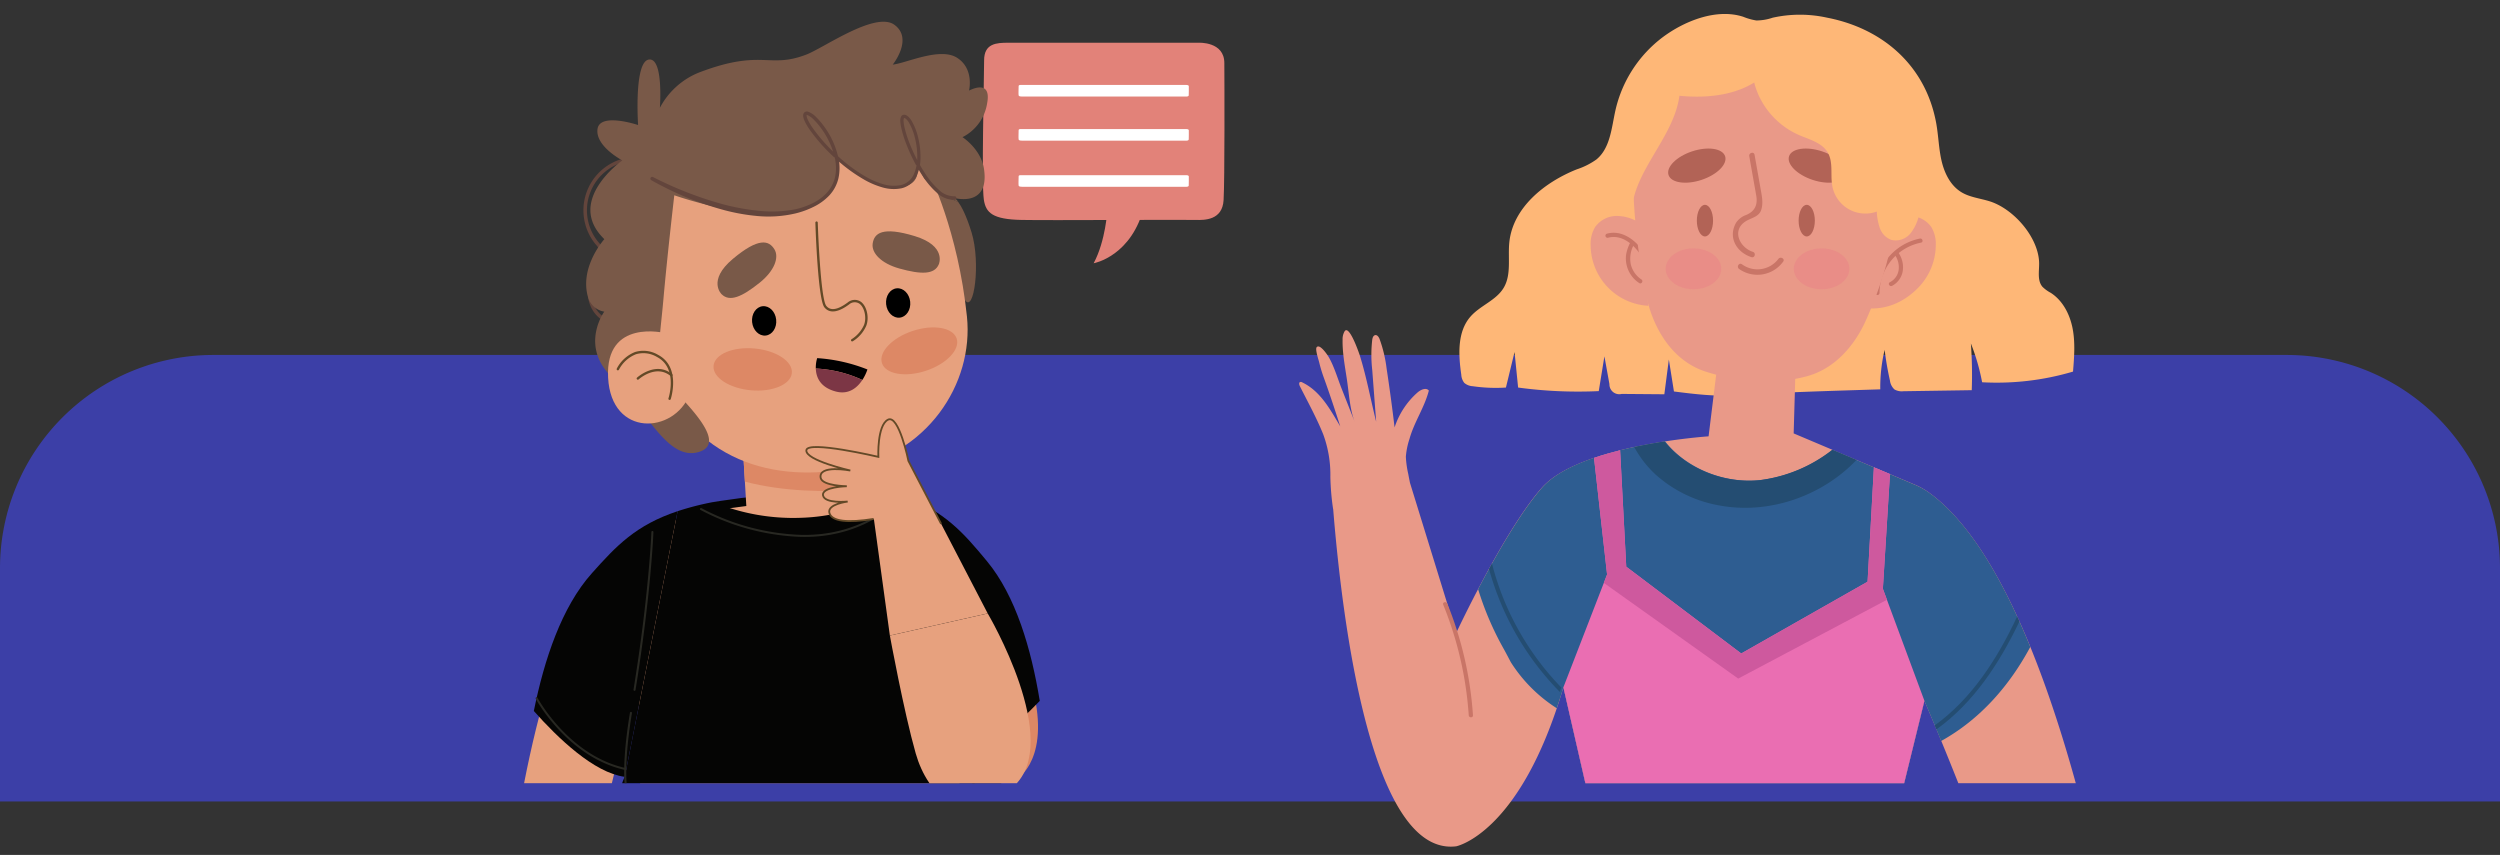 <svg xmlns="http://www.w3.org/2000/svg" xmlns:xlink="http://www.w3.org/1999/xlink" width="715" height="244.514" viewBox="0 0 715 244.514">
  <rect x="0" y="0" width="715" height="244.514" fill="#333333" stroke="none"/>
  <defs>
    <clipPath id="clip-path">
      <rect id="Rectángulo_338292" data-name="Rectángulo 338292" width="262" height="218" transform="translate(806 3498)" fill="none" stroke="#707070" stroke-width="1"/>
    </clipPath>
    <clipPath id="clip-path-2">
      <rect id="Rectángulo_338387" data-name="Rectángulo 338387" width="153.537" height="462.331" fill="none"/>
    </clipPath>
    <clipPath id="clip-path-3">
      <path id="Trazado_204746" data-name="Trazado 204746" d="M0,0H244V224H87.391S62.356,244.514,50.06,244.514,24.451,224,24.451,224H0Z" transform="translate(1068 3492)" fill="none" stroke="#707070" stroke-width="1"/>
    </clipPath>
    <clipPath id="clip-path-4">
      <rect id="Rectángulo_338386" data-name="Rectángulo 338386" width="242.736" height="322.687" fill="none"/>
    </clipPath>
    <clipPath id="clip-path-6">
      <rect id="Rectángulo_338383" data-name="Rectángulo 338383" width="15.903" height="11.696" fill="none"/>
    </clipPath>
  </defs>
  <g id="Grupo_982943" data-name="Grupo 982943" transform="translate(-475 -2921.486)">
    <g id="Grupo_982432" data-name="Grupo 982432" transform="translate(475 2900.006)">
      <path id="Rectángulo_338258" data-name="Rectángulo 338258" d="M61,0H654a61,61,0,0,1,61,61v66.708a0,0,0,0,1,0,0H0a0,0,0,0,1,0,0V61A61,61,0,0,1,61,0Z" transform="translate(0 123)" fill="#3c3fa7"/>
    </g>
    <g id="Enmascarar_grupo_420" data-name="Enmascarar grupo 420" transform="translate(-230 -570.514)" clip-path="url(#clip-path)">
      <g id="Grupo_982516" data-name="Grupo 982516" transform="translate(-42.558 41.217)">
        <g id="Grupo_982515" data-name="Grupo 982515" transform="translate(0 -22.706)">
          <g id="Grupo_982513" data-name="Grupo 982513">
            <path id="Trazado_204741" data-name="Trazado 204741" d="M218.109,19.435H163.673c-3.347,0-6.916.163-6.916,5.036s-.756,35.212-.084,39.806c.557,3.817,2.538,5.672,10.793,5.835s45.515-.115,49.751,0c2.676.073,7.7.073,8.031-5.684.34-5.863.248-33.866.213-39.143.035-6.254-7.353-5.848-7.353-5.848" transform="translate(872.258 3466.276)" fill="#e28279"/>
            <path id="Trazado_204742" data-name="Trazado 204742" d="M187.775,61.132s-.434,8.686-3.908,15.2c0,0,11.075-1.954,14.549-16.721Z" transform="translate(876.479 3472.449)" fill="#e28279"/>
          </g>
          <path id="Trazado_204743" data-name="Trazado 204743" d="M213.23,29.9H165.939c-.323,0-.668.01-.668.33s-.074,2.307-.008,2.608c.053.249.245.371,1.042.382s46.428-.006,46.838,0c.26,0,.744,0,.776-.373s.024-2.218.021-2.564c0-.41-.709-.383-.709-.383" transform="translate(873.616 3467.884)" fill="#fff"/>
          <path id="Trazado_204744" data-name="Trazado 204744" d="M213.23,40.836H165.939c-.323,0-.668.01-.668.33s-.074,2.307-.008,2.608c.053.249.245.371,1.042.382s46.428-.006,46.838,0c.26,0,.744,0,.776-.373s.024-2.218.021-2.564c0-.41-.709-.383-.709-.383" transform="translate(873.616 3469.564)" fill="#fff"/>
          <path id="Trazado_204745" data-name="Trazado 204745" d="M213.23,52.27H165.939c-.323,0-.668.01-.668.33s-.074,2.307-.008,2.608c.053.249.245.371,1.042.382s46.428-.006,46.838,0c.26,0,.744,0,.776-.373s.024-2.218.021-2.564c0-.41-.709-.383-.709-.383" transform="translate(873.616 3471.32)" fill="#fff"/>
        </g>
        <g id="Grupo_982714" data-name="Grupo 982714" transform="translate(891.558 3457)">
          <g id="Grupo_982713" data-name="Grupo 982713" clip-path="url(#clip-path-2)">
            <path id="Trazado_205367" data-name="Trazado 205367" d="M52.614,120.837s12.222-2.037,25.849-2.9,31.575.953,31.575.953S97.559,147.628,76.62,141.939s-24.006-21.1-24.006-21.1" transform="translate(7.388 16.527)" fill="#050504"/>
            <path id="Trazado_205368" data-name="Trazado 205368" d="M3.015,276.723S-.1,233.453,5.9,202.854c8.756-44.683,19.656-58.473,25.218-64.585,7.788-8.561,24.988-12.91,24.988-12.91L69.45,123.63,68.4,105.924l30.894.258,1.559,16.1s10.963,5.416,15.738,7.916c.718,16.535,11.455,16.29,13.526,32.414-.138.056-.269.119-.407.174l1.633,93.647s-32.893,20.938-91.29-1.371l-1.544-82.473s-9.743,38.52-11.889,49-3.579,53.967-3.579,53.967,7.611,12.842,5.546,16.253-6.164-4.237-6.164-4.237,3.558,18.92.286,19.023-5.7-14.546-5.7-14.546.854,18.366-3.5,17.251c-2.537-.758-1.624-16.4-1.624-16.4s-2.015,15.607-4.752,14.965-.167-15.537-.167-15.537-3.031,12.121-5.8,11.266.04-18.6,1.85-26.869" transform="translate(0 14.874)" fill="#e7a17e"/>
            <path id="Trazado_205369" data-name="Trazado 205369" d="M60.614,116.656l-.636-10.731,30.894.258,1.245,12.85c-8.025.562-20.09.618-31.5-2.377" transform="translate(8.422 14.874)" fill="#dd8865"/>
            <path id="Trazado_205370" data-name="Trazado 205370" d="M70.975,411.705,81.75,253.579l-47.443-5.793S45.714,368.175,51.441,406.928c0,0-30.3,10.925-30.181,16.624s34.961,1.416,34.961,1.416,21.294,5.329,14.755-13.263" transform="translate(2.985 34.794)" fill="#e7a17e"/>
            <path id="Trazado_205371" data-name="Trazado 205371" d="M91,413.766S83.165,308.37,78.381,231.7c-.714-11.425,42.459,16.772,42.459,16.772s-6.408,120.759-10.524,159.714c0,0,29.719,9.456,29.838,15.155s-33.866,3.069-33.866,3.069S85.233,432.614,91,413.766" transform="translate(11.005 32.152)" fill="#e7a17e"/>
            <path id="Trazado_205372" data-name="Trazado 205372" d="M123.593,391.516c9.44,4.056,12.41,8.081,12.41,8.081s-.441,1.318-13.431,3.027a17.053,17.053,0,0,1,1.021-11.108" transform="translate(17.143 54.976)" fill="#fff"/>
            <path id="Trazado_205373" data-name="Trazado 205373" d="M89.056,389.551c12.331,6.3,26.7-1.673,26.7-1.673a81.519,81.519,0,0,1,12.638,4.149,17.053,17.053,0,0,0-1.021,11.108c-3.348.44-7.515.905-12.74,1.382-25.494,2.325-26.694-4.285-26.694-4.285a36.51,36.51,0,0,1,1.116-10.681" transform="translate(12.342 54.465)" fill="#e4bb5b"/>
            <path id="Trazado_205374" data-name="Trazado 205374" d="M87.935,398.726a37.943,37.943,0,0,0,.588,3.964s7.414,2.365,27.452,1.95c22.39-.464,25.2-3.377,25.2-3.377a7.042,7.042,0,0,0-.377-2.662,124.046,124.046,0,0,1-52.864.124" transform="translate(12.348 55.971)" fill="#fff"/>
            <path id="Trazado_205375" data-name="Trazado 205375" d="M119.1,389.719a8.154,8.154,0,0,0-3.324,7.772" transform="translate(16.249 54.723)" fill="none" stroke="#57687e" stroke-linecap="round" stroke-linejoin="round" stroke-width="0.538"/>
            <path id="Trazado_205376" data-name="Trazado 205376" d="M115.093,388.5s-3.357,2.107-3.224,7.765" transform="translate(15.708 54.552)" fill="none" stroke="#57687e" stroke-linecap="round" stroke-linejoin="round" stroke-width="0.538"/>
            <path id="Trazado_205377" data-name="Trazado 205377" d="M113.41,390.844s2.661-6.519-.136-6.559S113.41,390.844,113.41,390.844Z" transform="translate(15.736 53.96)" fill="none" stroke="#57687e" stroke-linecap="round" stroke-linejoin="round" stroke-width="0.538"/>
            <path id="Trazado_205378" data-name="Trazado 205378" d="M113.994,390.525s-4.64-5.3-5.926-2.812S113.994,390.525,113.994,390.525Z" transform="translate(15.153 54.349)" fill="none" stroke="#57687e" stroke-linecap="round" stroke-linejoin="round" stroke-width="0.538"/>
            <path id="Trazado_205379" data-name="Trazado 205379" d="M31.321,226.667s3.242,90.282,10.421,175.47c.689,8.167,32.779-.68,32.779-.68l5.11-134.56L92.387,400.832s24.964,4.391,32.1-.411c0,0,5.8-19.792,2.624-172.38Z" transform="translate(4.398 31.828)" fill="#2e2646"/>
            <path id="Trazado_205380" data-name="Trazado 205380" d="M93.587,265.292a.307.307,0,0,0,0-.614c-14.288-.468-34.6-4.656-34.806-4.7a.314.314,0,0,0-.362.239.306.306,0,0,0,.238.363c.2.041,20.567,4.24,34.908,4.71h.017" transform="translate(8.203 36.505)" fill="#1a162b"/>
            <path id="Trazado_205381" data-name="Trazado 205381" d="M110.371,397.289a.308.308,0,0,0,.3-.3l1.617-162.813a.307.307,0,0,0-.3-.31h-.009a.307.307,0,0,0-.3.3l-1.618,162.813a.307.307,0,0,0,.3.31h.009" transform="translate(15.454 32.839)" fill="#1a162b"/>
            <path id="Trazado_205382" data-name="Trazado 205382" d="M65.955,394.524a.308.308,0,0,0,.3-.3l2.212-131.747a.307.307,0,0,0-.615-.009L65.641,394.213a.307.307,0,0,0,.3.311h.01" transform="translate(9.217 36.812)" fill="#1a162b"/>
            <path id="Trazado_205383" data-name="Trazado 205383" d="M71.216,258.177c.169,0,.3-.2.3-.427l-.644-31.1c0-.232-.146-.417-.316-.414s-.3.2-.3.426l.644,31.1c.006.232.147.417.316.414" transform="translate(9.865 31.767)" fill="#1a162b"/>
            <path id="Trazado_205384" data-name="Trazado 205384" d="M112.142,261.066a.3.3,0,0,0,.211-.09.308.308,0,0,0,0-.435,42.859,42.859,0,0,1-12.476-32.528.306.306,0,0,0-.289-.324.3.3,0,0,0-.324.289,43.483,43.483,0,0,0,12.656,33,.306.306,0,0,0,.222.089" transform="translate(13.929 31.972)" fill="#1a162b"/>
            <path id="Trazado_205385" data-name="Trazado 205385" d="M33.369,256.1a.371.371,0,0,0,.091-.015c4.8-1.594,8.854-6.127,10.574-11.831,1.751-5.807,1.079-12.02.422-16.191a.307.307,0,1,0-.607.1c.649,4.109,1.311,10.231-.4,15.917-1.662,5.515-5.563,9.893-10.181,11.424a.307.307,0,0,0,.1.6" transform="translate(4.642 31.988)" fill="#1a162b"/>
            <path id="Trazado_205386" data-name="Trazado 205386" d="M71.115,256.584c.171,0,4.2-.18,5.025-8.32.795-7.887.778-18.548.778-18.655a.306.306,0,0,0-.307-.306h-.006a.308.308,0,0,0-.3.307c0,.107.017,10.736-.775,18.592-.762,7.553-4.392,7.767-4.428,7.769a.307.307,0,0,0,.015.614" transform="translate(9.942 32.198)" fill="#1a162b"/>
            <path id="Trazado_205387" data-name="Trazado 205387" d="M125.658,239a.314.314,0,0,1-.079-.009c-31.607-8.224-73.4-6.463-87.131-5.888-4.962.209-4.962.209-5.069-.088a.287.287,0,0,1,.4-.351c.336.046,2.244-.034,4.643-.136,13.755-.575,55.609-2.339,87.3,5.906a.288.288,0,0,1-.067.566" transform="translate(4.685 32.572)" fill="#1a162b"/>
            <path id="Trazado_205388" data-name="Trazado 205388" d="M75.025,228.454c.025,1.274-.724,2.322-1.676,2.341s-1.747-1-1.772-2.269.724-2.323,1.676-2.342,1.745,1,1.772,2.271" transform="translate(10.05 31.76)" fill="#1a162b"/>
            <path id="Trazado_205389" data-name="Trazado 205389" d="M32.079,393.44c-9.265,4.444-12.064,8.589-12.064,8.589s.495,1.3,13.545,2.468a17.049,17.049,0,0,0-1.48-11.056" transform="translate(2.81 55.246)" fill="#fff"/>
            <path id="Trazado_205390" data-name="Trazado 205390" d="M69.795,389.911c-12.06,6.8-26.745-.566-26.745-.566a81.46,81.46,0,0,0-12.456,4.67,17.053,17.053,0,0,1,1.48,11.055c3.363.3,7.546.594,12.785.853,25.568,1.267,26.493-5.386,26.493-5.386a36.466,36.466,0,0,0-1.558-10.626" transform="translate(4.296 54.671)" fill="#e4bb5b"/>
            <path id="Trazado_205391" data-name="Trazado 205391" d="M72.875,399.159a37.946,37.946,0,0,1-.423,3.985s-7.31,2.671-27.348,3.087c-22.39.464-25.318-2.33-25.318-2.33a7.035,7.035,0,0,1,.266-2.675,124.042,124.042,0,0,0,52.824-2.066" transform="translate(2.774 56.049)" fill="#fff"/>
            <path id="Trazado_205392" data-name="Trazado 205392" d="M35.236,391.449a8.155,8.155,0,0,1,3.644,7.628" transform="translate(4.948 54.966)" fill="none" stroke="#57687e" stroke-linecap="round" stroke-linejoin="round" stroke-width="0.538"/>
            <path id="Trazado_205393" data-name="Trazado 205393" d="M39.173,390.064s3.442,1.967,3.543,7.625" transform="translate(5.501 54.772)" fill="none" stroke="#57687e" stroke-linecap="round" stroke-linejoin="round" stroke-width="0.538"/>
            <path id="Trazado_205394" data-name="Trazado 205394" d="M40.852,392.348s-2.927-6.4-.136-6.557S40.852,392.348,40.852,392.348Z" transform="translate(5.548 54.171)" fill="none" stroke="#57687e" stroke-linecap="round" stroke-linejoin="round" stroke-width="0.538"/>
            <path id="Trazado_205395" data-name="Trazado 205395" d="M40.689,392.054s4.417-5.483,5.8-3.056S40.689,392.054,40.689,392.054Z" transform="translate(5.713 54.535)" fill="none" stroke="#57687e" stroke-linecap="round" stroke-linejoin="round" stroke-width="0.538"/>
            <path id="Trazado_205396" data-name="Trazado 205396" d="M45.775,123.285a81.57,81.57,0,0,1,10.2-2.615,59.614,59.614,0,0,0,24.989,4.51,55.645,55.645,0,0,0,24.136-6.289s1.794,9.534,9.941,5.912c5.87,19.527,16.371,27.3,22.238,46.976-.328.179-.657.371-.986.511,0,0-1.246,6.779,1.057,20.518,3.279,19.541.411,49.958-2.413,53.869s-1.621,4-25.215-.262-62.779-5.009-73.186,1.08-7.593-15.827-7.236-16.163,2.072-12.712.116-23.429a14.151,14.151,0,0,1,1.234-8.643" transform="translate(4.028 16.694)" fill="#050504"/>
            <path id="Trazado_205397" data-name="Trazado 205397" d="M33.608,198.718c-8.755-1.113-19.158-11.109-26-18.825,3-14.814,7.976-29.728,16.568-39.362,7.05-7.907,12.61-13.8,24.558-17.788" transform="translate(1.068 17.235)" fill="#050504"/>
            <path id="Trazado_205398" data-name="Trazado 205398" d="M129.424,193.44s10.035-4.786,5.875-24.3L118,175.6Z" transform="translate(16.57 23.75)" fill="#dd8865"/>
            <path id="Trazado_205399" data-name="Trazado 205399" d="M112.61,195.388c8.79-.788,19.556-10.391,26.679-17.848-2.45-14.916-6.868-30-15.1-39.95-6.752-8.161-12.09-14.26-23.881-18.685" transform="translate(14.085 16.697)" fill="#050504"/>
            <path id="Trazado_205400" data-name="Trazado 205400" d="M78.46,130.969c20.826.387,31.074-13.83,31.179-13.979a.287.287,0,0,0-.47-.331c-.108.154-11.143,15.429-33.629,13.586a65.282,65.282,0,0,1-25.826-7.483.288.288,0,0,0-.3.493,65.966,65.966,0,0,0,26.077,7.563q1.516.127,2.966.152" transform="translate(6.92 16.364)" fill="#282822"/>
            <path id="Trazado_205401" data-name="Trazado 205401" d="M33.746,190.224a.287.287,0,0,0,.066-.568c-16.284-3.58-25.138-19.93-25.226-20.1a.287.287,0,1,0-.507.27c.089.166,9.063,16.749,25.612,20.386a.234.234,0,0,0,.056.007" transform="translate(1.13 23.788)" fill="#282822"/>
            <path id="Trazado_205402" data-name="Trazado 205402" d="M31.321,197.709a.276.276,0,0,0,.115-.022.289.289,0,0,0,.156-.375c-.022-.052-2.125-5.506.89-23.893a.288.288,0,0,0-.569-.094c-3.051,18.616-.944,23.986-.852,24.206a.287.287,0,0,0,.26.177" transform="translate(4.25 24.304)" fill="#282822"/>
            <path id="Trazado_205403" data-name="Trazado 205403" d="M32.888,173.43a.288.288,0,0,0,.29-.242c4.469-27.635,5.115-45,5.122-45.174a.29.29,0,0,0-.278-.3.293.293,0,0,0-.3.277c-.006.171-.652,17.508-5.115,45.1a.289.289,0,0,0,.239.33.247.247,0,0,0,.04,0" transform="translate(4.578 17.933)" fill="#282822"/>
            <path id="Trazado_205404" data-name="Trazado 205404" d="M123.793,167.259a.287.287,0,0,0,.2-.5c-.129-.114-13.011-11.444-16.227-14.721a.288.288,0,0,0-.411.4c3.23,3.292,16.129,14.635,16.258,14.75a.292.292,0,0,0,.185.071" transform="translate(15.062 21.336)" fill="#282822"/>
            <path id="Trazado_205405" data-name="Trazado 205405" d="M31.389,229.736a.285.285,0,0,0,.165-.05c.088-.058,9.029-5.926,29.265-5.63.1,0,.208,0,.31,0,8.745.163,21.69,1.845,34.214,3.473,17.293,2.248,33.629,4.369,37.765,2.377a.29.29,0,0,0,.133-.384.285.285,0,0,0-.384-.135c-3.982,1.92-20.236-.19-37.441-2.428-12.539-1.629-25.5-3.314-34.275-3.476l-.314-.006c-20.44-.3-29.5,5.669-29.594,5.731a.288.288,0,0,0,.155.526" transform="translate(4.368 31.379)" fill="#282822"/>
            <path id="Trazado_205406" data-name="Trazado 205406" d="M90.993,218.335a.28.28,0,0,0,.153-.042,112.464,112.464,0,0,0,30.825-27.174.287.287,0,0,0-.452-.355A111.955,111.955,0,0,1,90.85,217.8a.285.285,0,0,0-.1.393.29.29,0,0,0,.241.14" transform="translate(12.737 26.771)" fill="#282822"/>
            <path id="Trazado_205407" data-name="Trazado 205407" d="M104.107,225.286a.282.282,0,0,0,.217-.092,63.1,63.1,0,0,0,14.613-27.189.287.287,0,1,0-.557-.139A62.539,62.539,0,0,1,103.9,224.8a.287.287,0,0,0,.018.406.275.275,0,0,0,.188.075" transform="translate(14.579 27.753)" fill="#282822"/>
            <path id="Trazado_205408" data-name="Trazado 205408" d="M31.775,34.689a14.8,14.8,0,0,0-7.957,23.733,5.467,5.467,0,0,1,1.2,1.845,4.76,4.76,0,0,1-.671,3.217c-1.518,3.238-2.921,6.727-2.531,10.282s3.184,7.09,6.76,7.08" transform="translate(2.88 4.871)" fill="none" stroke="#63453c" stroke-miterlimit="10" stroke-width="1.008"/>
            <path id="Trazado_205409" data-name="Trazado 205409" d="M108.3,42.15c-1.14-1.145-2.076-2.1-2.8-2.835,1.868,3.741,4.184,8.106,5.181,8.879,0,0,3.873,21.9,6.468,25.87s4.551-10.672,1.918-19.27c-1.554-5.076-2.967-7.594-3.866-8.813-1.982-.709-5.11-2.03-6.905-3.832" transform="translate(14.815 5.521)" fill="#795948"/>
            <path id="Trazado_205410" data-name="Trazado 205410" d="M117.149,40.425s8.21,16.222,10.775,40.889c2,19.247-11.406,39.682-34.746,43.652-21.936,3.73-45.806-2.776-55.91-33.037S34.35,35.988,61.743,26.182s47.672-4.377,55.406,14.244" transform="translate(4.621 3.002)" fill="#e7a17e"/>
            <path id="Trazado_205411" data-name="Trazado 205411" d="M75.077,88.963c-.3,3.3-5.565,5.517-11.751,4.946S52.374,90.2,52.679,86.9s5.566-5.517,11.751-4.946,10.951,3.711,10.647,7.014" transform="translate(7.395 11.495)" fill="#dd8865"/>
            <path id="Trazado_205412" data-name="Trazado 205412" d="M116.3,79.837c1.04,3.15-2.9,7.282-8.8,9.228s-11.522.973-12.562-2.177,2.9-7.28,8.8-9.228,11.522-.973,12.562,2.177" transform="translate(13.307 10.764)" fill="#dd8865"/>
            <path id="Trazado_205413" data-name="Trazado 205413" d="M82.257,32.821c-.138-.155-.227-.239-.227-.239s.082.089.227.239" transform="translate(11.518 4.575)" fill="#795948"/>
            <path id="Trazado_205414" data-name="Trazado 205414" d="M135.4,23.369c1.413-7.321-5.166-3.671-5.166-3.671s1.534-6.17-3.364-9.357-14.544,1.511-18.458,1.919c0,0,5.934-7.359.515-11.361S88.778,7.438,83.692,9.395c-10.847,4.172-12.6-1.785-30.749,5.154A21.808,21.808,0,0,0,41.814,24.62s1.105-14.466-3.175-13.8-3.054,18.723-3.054,18.723-11.04-3.713-11.616,1.208,7.117,8.906,7.117,8.906S14.573,51.22,25.932,62.182c0,0-7.41,8.2-4.539,17a5.851,5.851,0,0,0,4.521,3.734s-7.233,9.911,2.405,18.954,15.528,23.868,24.6,21.184-5.29-15.323-9.031-19.935-2.218-10.766-1.063-23.762,3.112-29.725,3.112-29.725,29.414,10.422,40.606,2.3c9.959-7.228,5.44-13.288,4.322-14.537-.145-.152-.228-.241-.228-.241s.09.084.228.241c1.582,1.641,11.344,11.32,20.27,9.805,6.881-1.168,3.562-7.981,3.562-7.981s1.213,2.6,2.716,5.614c.721.737,1.656,1.69,2.8,2.834,1.8,1.8,4.923,3.124,6.9,3.831a4.243,4.243,0,0,0-1-1.072s9.773,2.68,8.462-7.839c-.622-6.021-6.213-9.573-6.213-9.573a13.125,13.125,0,0,0,7.042-9.648" transform="translate(2.911 0)" fill="#795948"/>
            <path id="Trazado_205415" data-name="Trazado 205415" d="M49.566,95.674,42.525,78.141s-17.191-4.3-16.284,12.782,18.85,16.088,23.325,4.751" transform="translate(3.68 10.905)" fill="#e7a17e"/>
            <path id="Trazado_205416" data-name="Trazado 205416" d="M54.863,70.178s-4.212-3.91,3.189-10.117,10.32-5.313,11.89-2.758c1.432,2.33-.008,6.2-4.224,9.572-5.06,4.05-8.554,5.563-10.854,3.3" transform="translate(7.536 7.773)" fill="#795948"/>
            <path id="Trazado_205417" data-name="Trazado 205417" d="M111.509,61.983s2.342-5.248-6.9-8.058-11.576-.844-12.02,2.122c-.4,2.705,2.436,5.7,7.636,7.15,6.243,1.744,10.051,1.765,11.281-1.215" transform="translate(12.996 7.381)" fill="#795948"/>
            <path id="Trazado_205418" data-name="Trazado 205418" d="M69.235,75.182c.241,2.316-1.105,4.355-3.006,4.553s-3.637-1.52-3.877-3.836,1.105-4.355,3.005-4.554,3.638,1.52,3.879,3.838" transform="translate(8.751 10.016)"/>
            <path id="Trazado_205419" data-name="Trazado 205419" d="M102.845,70.694c.241,2.316-1.105,4.355-3.006,4.553s-3.637-1.52-3.877-3.836,1.105-4.355,3.006-4.554,3.637,1.521,3.877,3.838" transform="translate(13.471 9.386)"/>
            <path id="Trazado_205420" data-name="Trazado 205420" d="M43.555,96.583a.347.347,0,0,1-.144-.016.343.343,0,0,1-.217-.433c.03-.087,2.812-8.634-3.282-11.841a7.585,7.585,0,0,0-6.019-.781,9.451,9.451,0,0,0-4.862,4.416.343.343,0,1,1-.617-.3,9.98,9.98,0,0,1,5.258-4.767,8.24,8.24,0,0,1,6.557.823c6.612,3.481,3.645,12.574,3.614,12.665a.344.344,0,0,1-.29.231" transform="translate(3.985 11.585)" fill="#634927"/>
            <path id="Trazado_205421" data-name="Trazado 205421" d="M33.77,90.151a.342.342,0,0,1-.268-.592c.052-.048,5.334-4.814,10.015-1.008a.343.343,0,1,1-.432.531c-4.224-3.434-9.07.937-9.119.981a.332.332,0,0,1-.2.088" transform="translate(4.689 12.227)" fill="#634927"/>
            <path id="Trazado_205422" data-name="Trazado 205422" d="M88.78,84.4a.343.343,0,0,1-.209-.636,9.25,9.25,0,0,0,3.574-4.124c.749-2.013.155-4.858-1.245-5.97a2.413,2.413,0,0,0-3.018.13c-.036.024-.092.065-.168.12-3.939,2.869-5.944,1.973-6.933.714-1.813-2.31-2.5-21.967-2.568-24.2a.348.348,0,0,1,.332-.354.344.344,0,0,1,.354.332c.193,6.008,1,21.994,2.422,23.8,1.166,1.486,3.182,1.2,5.989-.844.087-.063.152-.111.193-.138a3.084,3.084,0,0,1,3.822-.1c1.633,1.3,2.316,4.449,1.462,6.746a9.778,9.778,0,0,1-3.871,4.476.341.341,0,0,1-.137.046" transform="translate(10.983 7.032)" fill="#634927"/>
            <path id="Trazado_205423" data-name="Trazado 205423" d="M37.576,41.249a104.309,104.309,0,0,0,19.745,7.718,64.69,64.69,0,0,0,10.371,1.926,35.449,35.449,0,0,0,10.444-.383,21.423,21.423,0,0,0,4.928-1.682,13.832,13.832,0,0,0,4.173-2.99,9.835,9.835,0,0,0,2.385-4.432,12.5,12.5,0,0,0,.068-5.1,22.914,22.914,0,0,0-4.336-9.42,18.631,18.631,0,0,0-1.706-1.965,5.738,5.738,0,0,0-1.94-1.4c-.155-.04-.2-.007-.162-.03a.511.511,0,0,0-.029.244,3.553,3.553,0,0,0,.334,1.1,15.313,15.313,0,0,0,1.3,2.236,49.136,49.136,0,0,0,7.007,7.91,44.881,44.881,0,0,0,8.479,6.292,22.257,22.257,0,0,0,4.814,2.028,10.49,10.49,0,0,0,5.052.252,5.421,5.421,0,0,0,3.668-3.048,11.81,11.81,0,0,0,1-5,21.97,21.97,0,0,0-.615-5.188,16.163,16.163,0,0,0-1.881-4.813,4.019,4.019,0,0,0-.772-.9,1.082,1.082,0,0,0-.408-.225c-.159-.016-.073-.018-.119.007a2.052,2.052,0,0,0-.117,1,9.813,9.813,0,0,0,.172,1.261,30.813,30.813,0,0,0,1.561,5.021A46.258,46.258,0,0,0,115.928,41a21.377,21.377,0,0,0,3.434,3.918,6.238,6.238,0,0,0,4.437,1.837h.009a.514.514,0,0,1,.1,1.023H123.9a7.2,7.2,0,0,1-5.2-2.094,22.443,22.443,0,0,1-3.588-4.117,47.229,47.229,0,0,1-5.01-9.558,31.708,31.708,0,0,1-1.589-5.19,10.493,10.493,0,0,1-.184-1.387,2.621,2.621,0,0,1,.3-1.6.921.921,0,0,1,.519-.358,1.133,1.133,0,0,1,.557,0,1.985,1.985,0,0,1,.762.4A4.865,4.865,0,0,1,111.438,25a17.005,17.005,0,0,1,2.014,5.1,22.931,22.931,0,0,1,.647,5.41,12.71,12.71,0,0,1-1.09,5.4,6.376,6.376,0,0,1-4.283,3.555,11.422,11.422,0,0,1-5.526-.251,23.279,23.279,0,0,1-5.027-2.107A45.823,45.823,0,0,1,89.5,35.695a50.072,50.072,0,0,1-7.163-8.07,16.319,16.319,0,0,1-1.382-2.388,4.355,4.355,0,0,1-.42-1.448,1.281,1.281,0,0,1,.323-1,1.128,1.128,0,0,1,1.1-.225,6.392,6.392,0,0,1,2.394,1.651,19.791,19.791,0,0,1,1.8,2.069,23.894,23.894,0,0,1,4.538,9.845,13.51,13.51,0,0,1-.074,5.517,10.862,10.862,0,0,1-2.622,4.889,15.507,15.507,0,0,1-4.456,3.234A24.448,24.448,0,0,1,78.4,51.648a33.867,33.867,0,0,1-10.837.769,57.131,57.131,0,0,1-10.639-1.981,89.717,89.717,0,0,1-19.85-8.292.513.513,0,0,1,.485-.9Z" transform="translate(5.169 3.16)" fill="#63453c"/>
            <path id="Trazado_205424" data-name="Trazado 205424" d="M95.307,128.528l4.529,33.022,27.982-6.325-22.662-43.606S102.4,98.175,99.277,99.827s-2.736,10.617-2.736,10.617-20.33-4.77-20.59-1.879,12.585,5.794,12.585,5.794-9.251-1.778-8.488,2.131c.542,2.285,7.473,2.358,7.473,2.358s-7.23.151-6.8,2.607,7.057,1.777,7.057,1.777-5.858.71-5.244,3.209S87.78,129.377,95.2,128.2" transform="translate(10.664 13.998)" fill="#e7a17e"/>
            <path id="Trazado_205425" data-name="Trazado 205425" d="M124.877,148.388s21.7,36.662,7.391,49.492-24.584,2.472-27.987-9.477-7.386-33.69-7.386-33.69" transform="translate(13.606 20.836)" fill="#e7a17e"/>
            <path id="Trazado_205426" data-name="Trazado 205426" d="M114.5,129.606l-9.348-17.987S102.4,98.175,99.277,99.827s-2.736,10.617-2.736,10.617-20.33-4.77-20.59-1.879,12.585,5.794,12.585,5.794-9.251-1.778-8.487,2.131c.541,2.285,7.472,2.358,7.472,2.358s-7.23.151-6.8,2.607,7.056,1.776,7.056,1.776-5.858.712-5.243,3.21,5.249,2.934,12.667,1.757" transform="translate(10.664 13.998)" fill="none" stroke="#634927" stroke-miterlimit="10" stroke-width="0.529"/>
            <path id="Trazado_205427" data-name="Trazado 205427" d="M78.323,87.341a9.363,9.363,0,0,1,.392-2.978,47.11,47.11,0,0,1,14.373,3.243,12.976,12.976,0,0,1-1.455,3,35.7,35.7,0,0,0-13.31-3.267" transform="translate(10.997 11.846)"/>
            <path id="Trazado_205428" data-name="Trazado 205428" d="M91.632,90.241c-1.362,2.072-3.758,4.291-7.532,3.317-4.656-1.2-5.706-4.249-5.777-6.585a35.7,35.7,0,0,1,13.31,3.267" transform="translate(10.998 12.213)" fill="#7c3645"/>
          </g>
        </g>
      </g>
    </g>
    <g id="Grupo_421" data-name="Grupo 421" transform="translate(-230 -570.514)" clip-path="url(#clip-path-3)">
      <g id="Grupo_982704" data-name="Grupo 982704" transform="translate(1076.564 3496)">
        <g id="Grupo_982712" data-name="Grupo 982712" clip-path="url(#clip-path-4)">
          <g id="Grupo_982711" data-name="Grupo 982711">
            <g id="Grupo_982710" data-name="Grupo 982710" clip-path="url(#clip-path-4)">
              <path id="Trazado_205340" data-name="Trazado 205340" d="M100.469,107.962c5.824.749,11.992,1.485,17.87,1.092,13.648-.91,27.42-1.26,41.138-1.7a46.254,46.254,0,0,1,1.248-11.292,86.142,86.142,0,0,0,1.514,8.756,4.127,4.127,0,0,0,1.294,2.56,4.21,4.21,0,0,0,2.571.514l19.532-.3a121.8,121.8,0,0,0-.247-13.372,60.539,60.539,0,0,1,3.214,11.108,76.751,76.751,0,0,0,26-3.051c.332-4.092.661-8.243-.109-12.277s-2.785-8-6.233-10.234a10.35,10.35,0,0,1-2.393-1.734c-1.7-1.99-.763-5-1-7.611-.635-7.134-7.48-14.75-14.081-16.839-2.72-.86-5.675-1.135-8.113-2.614-3.109-1.883-4.849-5.429-5.669-8.97s-.884-7.212-1.536-10.787C172.489,14.857,160.3,4.175,144.3,1.062a36,36,0,0,0-15.6,0,14.548,14.548,0,0,1-4.687.791A16.815,16.815,0,0,1,120.292.8c-7.665-2.5-16.847,1.226-23.007,5.819A36.17,36.17,0,0,0,83.748,27.478c-1.132,5.034-1.468,10.857-5.456,14.131a20.776,20.776,0,0,1-5.629,2.829c-9.242,3.7-18.248,10.947-19.277,20.85-.458,4.415.653,9.252-1.637,13.056-2.167,3.6-6.7,5.039-9.468,8.2-3.813,4.365-3.463,10.881-2.637,16.617a4.162,4.162,0,0,0,.847,2.333,4.026,4.026,0,0,0,2.435.963,45.622,45.622,0,0,0,9.486.383l2.464-10.158L55.9,106.837a127.216,127.216,0,0,0,23.063,1.021q.81-4.976,1.618-9.952.717,3.974,1.433,7.948a2.819,2.819,0,0,0,3.518,2.808l12.187.1q.645-4.971,1.292-9.943l1.455,9.142" transform="translate(6.718 0)" fill="#feb777"/>
              <path id="Trazado_205341" data-name="Trazado 205341" d="M242.264,291.955q-2.57-6.825-4.7-13.807a64.031,64.031,0,0,1-1.486-6.487c.04-.021.082-.036.123-.056-5.8-34.906-23.587-124.685-56.158-148.038a21.185,21.185,0,0,0-4.1-2.269l-34.518-14.6.827-28.779L120.14,82.789l-3.05,24.747s-36.9,2.428-47.726,14.748S44.93,163.727,44.93,163.727L31.684,120.806c-.155-.811-.332-1.617-.471-2.43a27.708,27.708,0,0,1-.7-5.025,21.456,21.456,0,0,1,1.034-5.07c1.325-4.8,4.309-9.018,5.538-13.841-.785-.95-2.324-.252-3.249.562a22.642,22.642,0,0,0-6.55,9.986q-.991-8.395-2.267-16.751A38.2,38.2,0,0,0,23,79.707c-.229-.567-.663-1.227-1.264-1.116-.541.1-.753.752-.838,1.3a38.289,38.289,0,0,0,0,8.691q.562,7.389,1.124,14.781c-1.56-6.241-2.745-12.754-4.654-18.872-.259-.828-3.045-8.938-4.36-7.019a4.452,4.452,0,0,0-.591,2.442c-.084,3.836.741,7.947,1.291,11.754.541,3.743.811,8.263,2.2,11.8l-3.821-9.714c-1.152-2.926-2.068-6.169-3.645-8.9-.4-.684-2.558-3.888-3.439-2.809-.489.6.547,3.6.718,4.318A39.7,39.7,0,0,0,7,90.62c1.685,4.652,3.229,9.344,4.754,14.071C8.867,99.862,6.11,94.623.868,92.1A.777.777,0,0,0,.276,92c-.415.157-.291.772-.091,1.168,2.3,4.568,4.81,9.106,6.71,13.84A33.434,33.434,0,0,1,8.92,119.058a71.334,71.334,0,0,0,.741,8.981c.019.128.049.238.07.362,2.641,32.7,11,99.357,35.18,96.387,0,0,18.37-3.6,30.655-45.477L83.9,215.7s-15.362,38.52-17.69,49.962c0,0,68.178,38.151,118.2,0L169.9,219.447l8.923-36.276S199.2,230.124,211.43,271.9a42.173,42.173,0,0,1,.265,7.1c-.183,3.663-1.829,7.639-2.977,11.137-.469,1.432-3.016,8.527-.326,9,.786.138,1.451-.554,1.93-1.194a39.516,39.516,0,0,0,7.163-16.212c1.174,7.988.42,15.777.859,23.792a2.947,2.947,0,0,0,.435,1.657c1.4,1.846,2.54-1.239,2.729-2.2,1.453-7.388,1.636-14.959,1.813-22.486q.631,6.916,1.26,13.832c.209,2.293.547,4.616.629,6.917.068,1.875.076,3.816,1.1,5.487.233.378.608.766,1.046.69,1.384-.238,1.322-4.5,1.3-5.45q-.239-11.318-.724-22.627a163.4,163.4,0,0,0,5.251,23.014c.316,1.037,1,2.3,2.067,2.122,1.087-.185,1.29-1.648,1.214-2.749a147.072,147.072,0,0,0-3.424-23.021c1.618,5.148,3.089,11.724,6.844,15.79a3.423,3.423,0,0,0,2.169,1.165c1.248.1.432-5.1.2-5.708" transform="translate(0 13.257)" fill="#e99988"/>
              <path id="Trazado_205342" data-name="Trazado 205342" d="M85.418,51.482a12.138,12.138,0,0,0-6.788-2.192,7.614,7.614,0,0,0-6.2,3.165,9.316,9.316,0,0,0-1.289,5.234,17.458,17.458,0,0,0,16.488,17.3" transform="translate(12.221 8.467)" fill="#e99988"/>
              <path id="Trazado_205343" data-name="Trazado 205343" d="M144.278,51.482a12.132,12.132,0,0,1,6.788-2.192,7.613,7.613,0,0,1,6.2,3.165,9.326,9.326,0,0,1,1.29,5.234A17.665,17.665,0,0,1,153.736,69.6c-4.516,4.736-10.349,7.054-16.834,5.839" transform="translate(23.517 8.467)" fill="#e99988"/>
              <path id="Trazado_205344" data-name="Trazado 205344" d="M75.5,54.821c3.883-1.053,7.325,1.919,9.345,4.925a17.309,17.309,0,0,1,2.91,10.321c-.029.779,1.18.777,1.21,0a18.389,18.389,0,0,0-3.487-11.519c-2.356-3.21-6.1-6.032-10.3-4.893a.605.605,0,0,0,.321,1.166" transform="translate(12.84 9.173)" fill="#c97567"/>
              <path id="Trazado_205345" data-name="Trazado 205345" d="M81.031,55.748a12.526,12.526,0,0,0-1.213,3.468,8.292,8.292,0,0,0,.159,3.164,8.406,8.406,0,0,0,3.59,5.059c.657.422,1.264-.625.611-1.044a7.181,7.181,0,0,1-3.035-4.336,8.343,8.343,0,0,1,.932-5.7c.327-.7-.716-1.316-1.044-.61" transform="translate(13.697 9.523)" fill="#c97567"/>
              <path id="Trazado_205346" data-name="Trazado 205346" d="M141.824,70.381a14.756,14.756,0,0,1,11.871-14.4c.763-.152.439-1.318-.321-1.166a15.966,15.966,0,0,0-12.76,15.571.605.605,0,0,0,1.209,0" transform="translate(24.155 9.413)" fill="#c97567"/>
              <path id="Trazado_205347" data-name="Trazado 205347" d="M145.6,58.884a6.084,6.084,0,0,1,1.1,4.541,4.694,4.694,0,0,1-2.469,3.321c-.7.349-.084,1.392.61,1.045a5.841,5.841,0,0,0,3.024-4.045,7.274,7.274,0,0,0-1.22-5.472c-.436-.64-1.485-.035-1.044.61" transform="translate(24.723 9.964)" fill="#c97567"/>
              <path id="Trazado_205348" data-name="Trazado 205348" d="M146.268,17.537a23.8,23.8,0,0,0-9.379-5.577,59.829,59.829,0,0,0-28.625-1.206c-6.169,1.23-14.938,3.45-19.007,8.675-6.06,7.779-8.068,20-7.687,29.632a188.662,188.662,0,0,0,3.575,29.365c1.93,9.687,7.47,19.155,17.235,22.256,9.127,2.9,19.38,3.807,28.709,1.316,8.1-2.164,13.783-8.775,17.076-16.208,3.739-8.436,6.746-17.211,7.872-26.438,1.411-11.562,3.2-25.378-4.224-35.517a43.429,43.429,0,0,0-5.544-6.3" transform="translate(14.005 1.643)" fill="#e99988"/>
              <path id="Trazado_205349" data-name="Trazado 205349" d="M101.7,51.1c0,2.5-1.039,4.521-2.32,4.521s-2.32-2.024-2.32-4.521,1.038-4.521,2.32-4.521S101.7,48.6,101.7,51.1" transform="translate(16.672 8.002)" fill="#b26356"/>
              <path id="Trazado_205350" data-name="Trazado 205350" d="M126.539,51.1c0,2.5-1.038,4.521-2.32,4.521S121.9,53.6,121.9,51.1s1.038-4.521,2.32-4.521,2.32,2.024,2.32,4.521" transform="translate(20.94 8.002)" fill="#b26356"/>
              <path id="Trazado_205351" data-name="Trazado 205351" d="M110.54,34.859q1,5.635,2,11.269c.456,2.569-.366,4.47-2.851,5.52a5.833,5.833,0,0,0-2.858,2.141c-2.475,4.186-.008,8.521,4.331,9.938.967.315,1.377-1.2.418-1.516-3.923-1.281-6.188-6.364-1.842-8.868,1.5-.864,3.63-1.223,4.228-3.138.593-1.9.23-3.708-.11-5.621q-.9-5.073-1.8-10.143c-.177-1-1.692-.573-1.516.418" transform="translate(18.183 5.818)" fill="#c97567"/>
              <path id="Trazado_205352" data-name="Trazado 205352" d="M107.434,62.712a9.084,9.084,0,0,0,12.588-2.1c.619-.8-.749-1.584-1.358-.793a7.5,7.5,0,0,1-10.437,1.533c-.841-.571-1.626.792-.793,1.358" transform="translate(18.394 10.22)" fill="#c97567"/>
              <path id="Trazado_205353" data-name="Trazado 205353" d="M106.348,35.042c.748,2.252-2.269,5.28-6.737,6.762s-8.7.859-9.445-1.393,2.27-5.281,6.738-6.764,8.7-.858,9.443,1.394" transform="translate(15.47 5.642)" fill="#b26356"/>
              <path id="Trazado_205354" data-name="Trazado 205354" d="M176.111,190c11.145-6.178,19.525-15.791,25.491-26.9-7.893-19.407-17.5-35.88-28.95-44.118a21.148,21.148,0,0,0-4.094-2.274L145.1,106.743a42.123,42.123,0,0,1-20.662,8.647c-10.173,1.109-21.14-3.263-27.3-11.083-11.751,1.8-28.446,5.6-35.158,13.222-6.215,7.053-13.345,19.612-18.308,29.058A86.446,86.446,0,0,0,51.1,163.845c.641,1.173,1.273,2.383,1.915,3.607a42.828,42.828,0,0,0,13.145,13.181c.657-1.928,1.3-3.937,1.932-6.067l8.282,36.4S60.95,249.465,58.6,260.9c0,0,68.118,38.256,118.2.184l-14.442-46.239,8.978-36.263s1.854,4.291,4.77,11.414" transform="translate(7.502 17.918)" fill="#2e5d91"/>
              <path id="Trazado_205355" data-name="Trazado 205355" d="M119.586,35.042c-.748,2.252,2.269,5.28,6.737,6.762s8.7.859,9.445-1.393-2.27-5.281-6.738-6.764-8.7-.858-9.443,1.394" transform="translate(20.523 5.642)" fill="#b26356"/>
              <path id="Trazado_205356" data-name="Trazado 205356" d="M111.69,5.611a22.741,22.741,0,0,0,.64,16.442,22.748,22.748,0,0,0,11.659,11.611c2.972,1.288,6.492,2.146,8.163,4.919,1.725,2.866.717,6.56,1.384,9.837a9.614,9.614,0,0,0,12.687,7.126,16.5,16.5,0,0,0,.882,4.742,5.571,5.571,0,0,0,3.27,3.355,5.434,5.434,0,0,0,5.473-1.854,12.69,12.69,0,0,0,2.5-5.51A41.342,41.342,0,0,0,148.666,19,41.346,41.346,0,0,0,112.2,6.588" transform="translate(18.974 0.964)" fill="#feb777"/>
              <g id="Grupo_982706" data-name="Grupo 982706" transform="translate(104.817 67.032)" opacity="0.15" style="mix-blend-mode: multiply;isolation: isolate">
                <g id="Grupo_982705" data-name="Grupo 982705">
                  <g id="Grupo_982704-2" data-name="Grupo 982704" clip-path="url(#clip-path-6)">
                    <path id="Trazado_205357" data-name="Trazado 205357" d="M105.354,63.053c0,3.229-3.56,5.847-7.952,5.847s-7.952-2.618-7.952-5.847,3.56-5.848,7.952-5.848,7.952,2.619,7.952,5.848" transform="translate(-89.451 -57.205)" fill="#ea497f"/>
                  </g>
                </g>
              </g>
              <path id="Trazado_205358" data-name="Trazado 205358" d="M174.707,260.626,160.193,214.41l8.922-36.276-11.881-32.026,2.026-32.8-4.595-1.944-1.812,32.714L116.717,164.6,83.839,139.784,82.082,106.5c-2.523.63-5.04,1.353-7.463,2.181l3.732,33.33L65.858,174.274,74.2,210.662s-15.361,38.521-17.689,49.964c0,0,68.178,38.151,118.2,0" transform="translate(9.707 18.294)" fill="#ea6eb2"/>
              <g id="Grupo_982709" data-name="Grupo 982709" transform="translate(141.458 67.032)" opacity="0.15" style="mix-blend-mode: multiply;isolation: isolate">
                <g id="Grupo_982708" data-name="Grupo 982708">
                  <g id="Grupo_982707" data-name="Grupo 982707" clip-path="url(#clip-path-6)">
                    <path id="Trazado_205359" data-name="Trazado 205359" d="M136.623,63.053c0,3.229-3.56,5.847-7.952,5.847s-7.952-2.618-7.952-5.847,3.56-5.848,7.952-5.848,7.952,2.619,7.952,5.848" transform="translate(-120.72 -57.205)" fill="#ea497f"/>
                  </g>
                </g>
              </g>
              <path id="Trazado_205360" data-name="Trazado 205360" d="M145.342,109.629l-6.922-2.927a42.126,42.126,0,0,1-20.648,8.678C107.6,116.5,96.627,112.15,90.452,104.34c-2.688.416-5.64.943-8.666,1.591a30.256,30.256,0,0,0,6.235,7.986,36.907,36.907,0,0,0,18.246,8.745c14.1,2.58,29.235-2.7,39.075-13.033" transform="translate(14.049 17.924)" fill="#244d72"/>
              <path id="Trazado_205361" data-name="Trazado 205361" d="M154.579,146.108l2.026-32.8-4.595-1.944L150.2,144.081l-36.138,20.525L81.184,139.784,79.427,106.5c-2.523.63-5.04,1.353-7.463,2.181l3.732,33.33-.93,2.4L113.2,171.78l42.539-22.538Z" transform="translate(12.362 18.294)" fill="#ce599e"/>
              <path id="Trazado_205362" data-name="Trazado 205362" d="M178.694,147.058c-5.689,12.181-13.086,23.6-23.57,31.135l.477,1.148c10.5-7.478,17.974-18.763,23.742-30.873-.213-.476-.432-.94-.648-1.411" transform="translate(26.648 25.262)" fill="#244d72"/>
              <path id="Trazado_205363" data-name="Trazado 205363" d="M67.033,169.611a79.138,79.138,0,0,1-19.854-35.479q-.427.766-.846,1.526A80.369,80.369,0,0,0,66.6,170.867a5.659,5.659,0,0,1,.43-1.256" transform="translate(7.959 23.041)" fill="#244d72"/>
              <path id="Trazado_205364" data-name="Trazado 205364" d="M81.12,57.106c-.36-12.583,12.011-22.251,13.7-34.725,8.631.857,18.084-.288,24.5-6.127,2.385-2.17,4.189-6.121,1.922-8.416a6.454,6.454,0,0,0-3.6-1.5C103.471,3.9,88.146,11.328,81.283,23.961" transform="translate(13.934 1.009)" fill="#feb777"/>
              <path id="Trazado_205365" data-name="Trazado 205365" d="M172.492,233.828l-.383-1.217A99.327,99.327,0,0,1,130.347,246.2a117.134,117.134,0,0,1-47.315-5.784,91.877,91.877,0,0,1-23.808-11.565c-.134.4-.26.8-.389,1.189a95.609,95.609,0,0,0,21.917,10.872,118.654,118.654,0,0,0,49.6,6.5,98.121,98.121,0,0,0,42.145-13.586" transform="translate(10.107 39.313)" fill="#ce599e"/>
              <path id="Trazado_205366" data-name="Trazado 205366" d="M35.163,144.282a102.272,102.272,0,0,1,7.3,31.625c.053.775,1.262.779,1.209,0a103.3,103.3,0,0,0-7.341-31.946c-.288-.714-1.459-.4-1.166.321" transform="translate(6.032 24.661)" fill="#c97567"/>
            </g>
          </g>
        </g>
      </g>
    </g>
  </g>
</svg>
